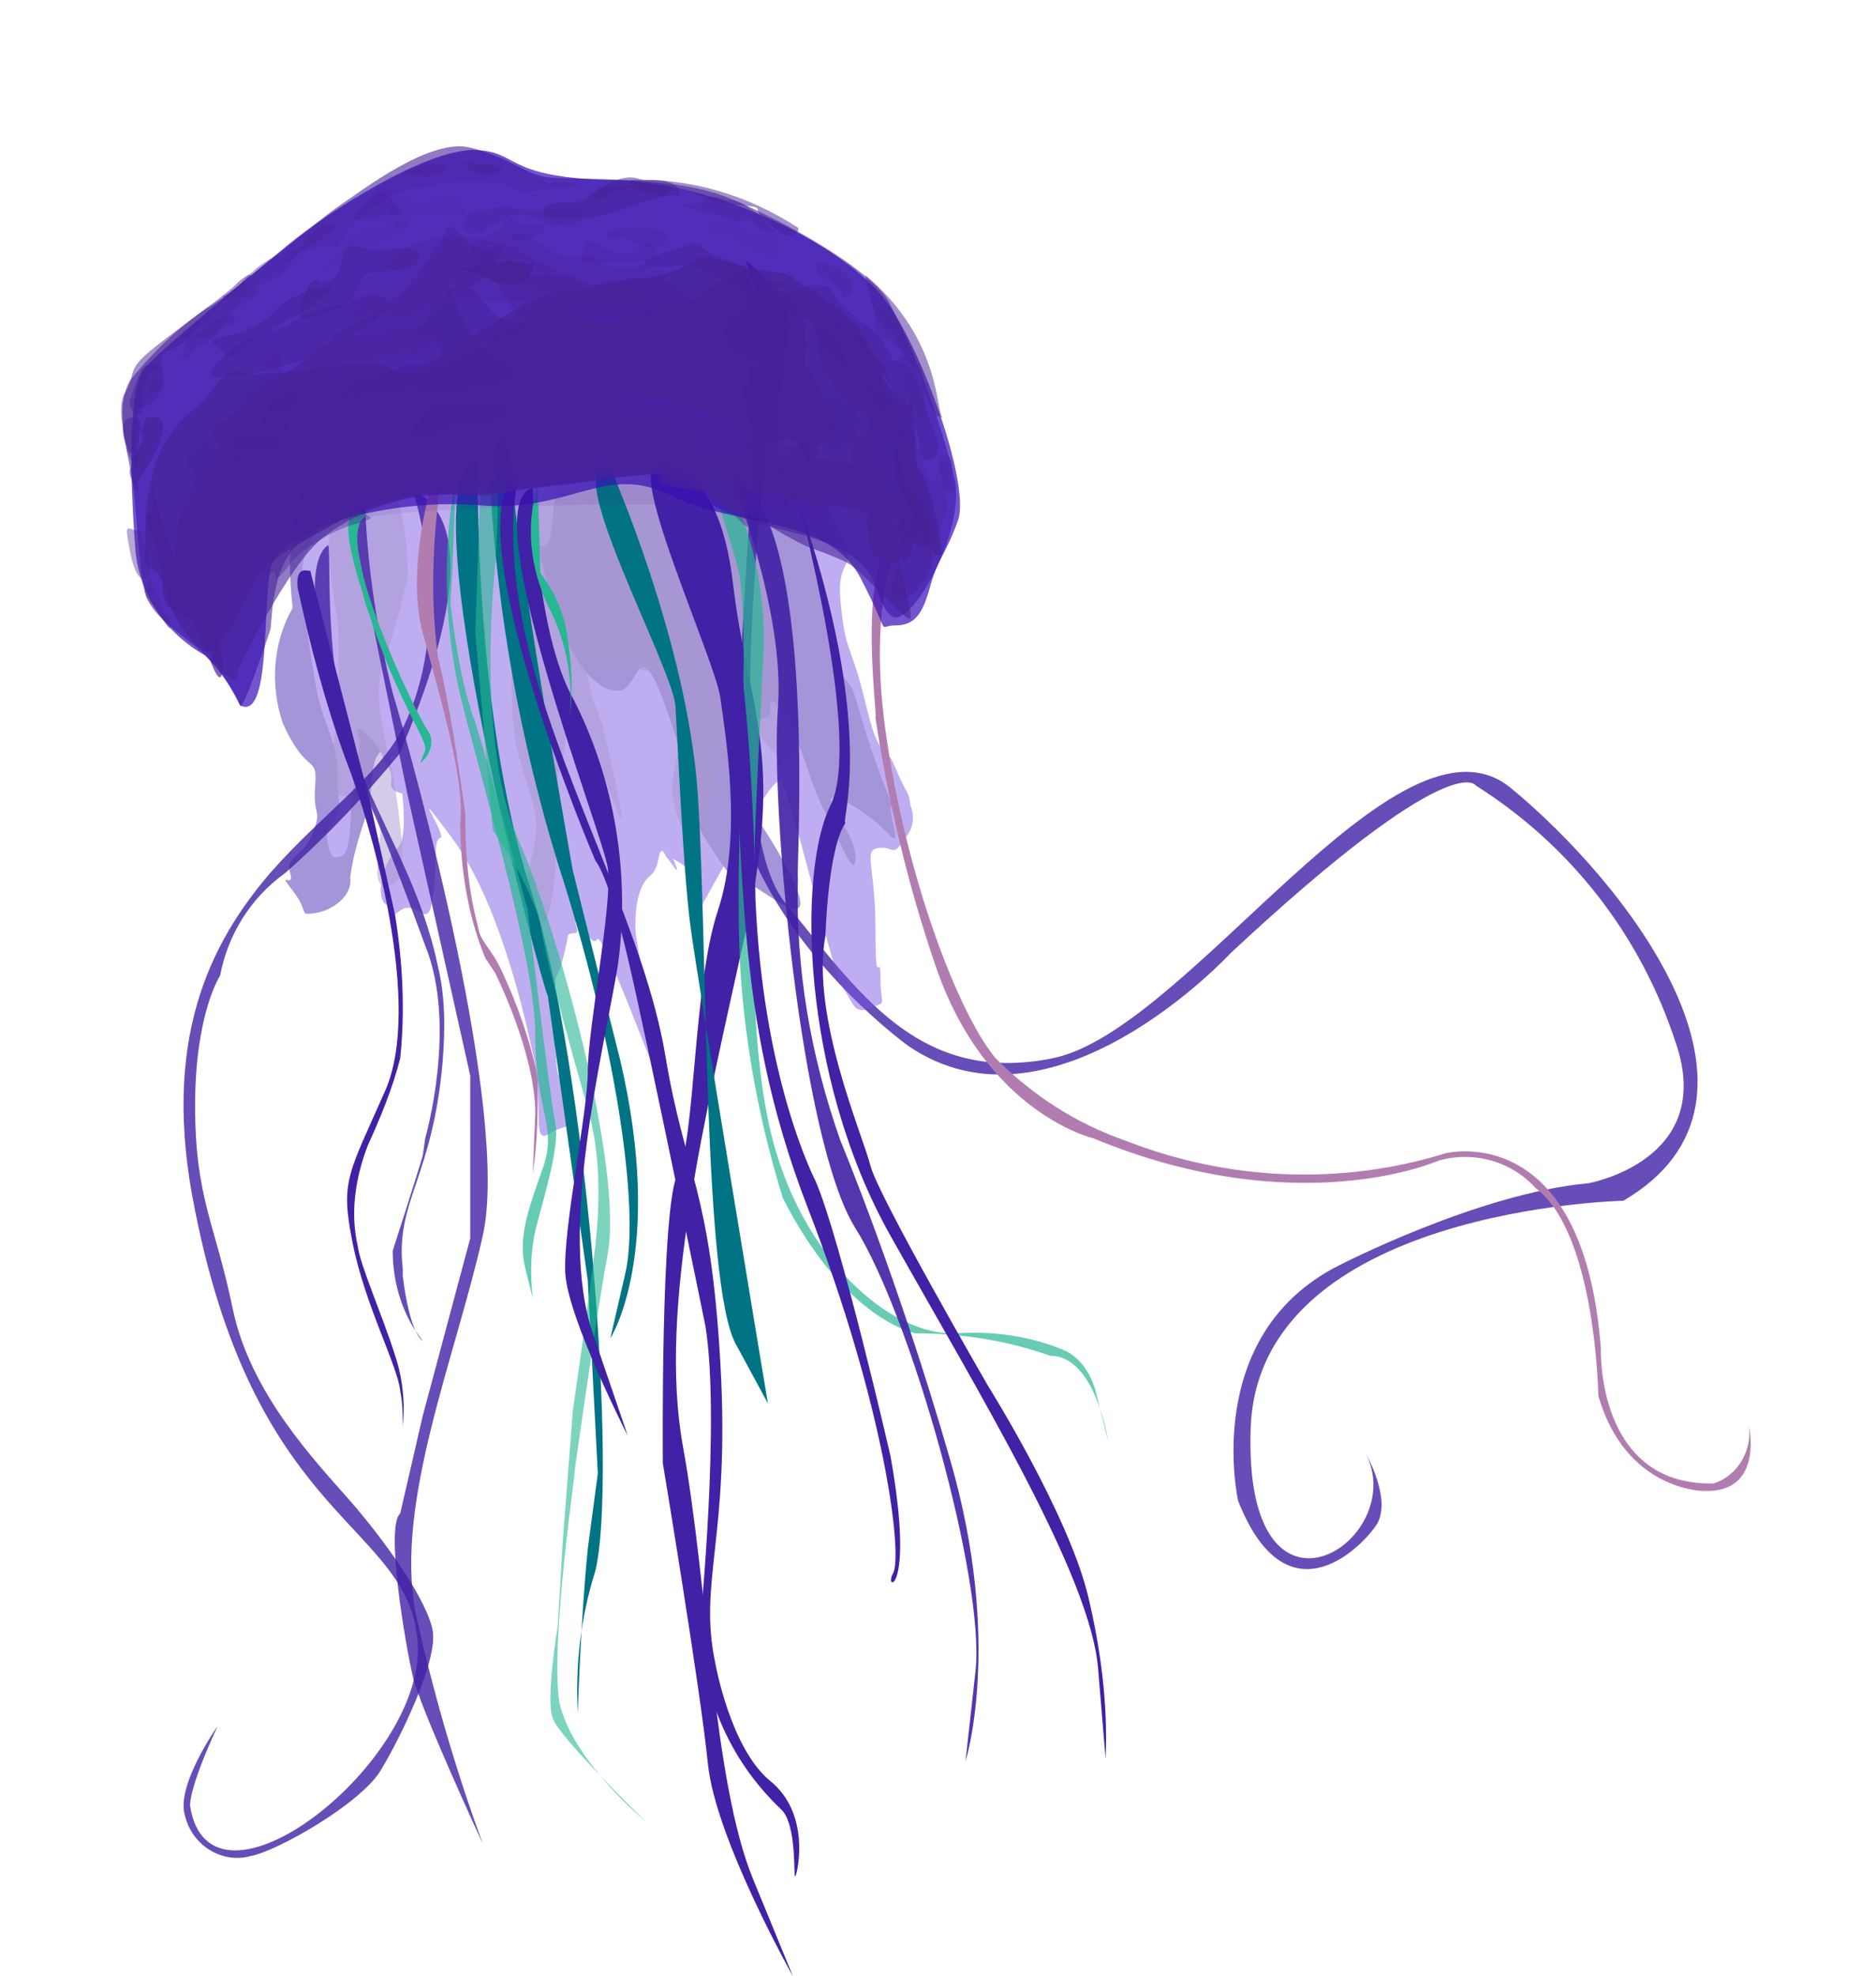 <?xml version="1.0" encoding="utf-8"?>
<!-- Generator: Adobe Illustrator 21.0.2, SVG Export Plug-In . SVG Version: 6.00 Build 0)  -->
<svg version="1.1" id="jelly-fish-purp__sm" xmlns="http://www.w3.org/2000/svg" xmlns:xlink="http://www.w3.org/1999/xlink"
	 x="0px" y="0px" viewBox="0 0 75 79" style="enable-background:new 0 0 75 79;" xml:space="preserve">
<style type="text/css">
	.st0{opacity:0.8;fill:#4121A5;enable-background:new    ;}
	.st1{opacity:0.47;}
	.st2{fill:#7750E2;}
	.st3{fill:#3C1DAA;}
	.st4{opacity:0.5;fill:#462399;enable-background:new    ;}
	.st5{fill:#4121A5;}
	.st6{fill:#007384;}
	.st7{opacity:0.7;fill:#27B793;enable-background:new    ;}
	.st8{opacity:0.6;fill:#27B793;enable-background:new    ;}
	.st9{fill:#B17DB0;}
	.st10{opacity:0.9;fill:#4121A5;enable-background:new    ;}
	.st11{fill:#27B793;}
	.st12{opacity:0.6;fill:#462399;enable-background:new    ;}
	.st13{opacity:0.7;fill:#370DB7;enable-background:new    ;}
	.st14{opacity:0.7;fill:#462399;enable-background:new    ;}
	.st15{opacity:0.3;fill:#462399;enable-background:new    ;}
	.st16{fill:#462399;}
	.st17{opacity:0.1;fill:#462399;enable-background:new    ;}
	.st18{opacity:0.4;fill:#462399;enable-background:new    ;}
	.st19{opacity:0.2;fill:#462399;enable-background:new    ;}
</style>
<g>
	<g>
		<g>
			<path class="st0" d="M29.8,10.4c1,0.7,1.5,1.9,1.4,3.1c-0.3,1.8-2.7,19.1,0.2,22.6s5.3,7.3,10.7,6.2s13.8-14.5,18.3-10.8
				S71.9,43.9,64.9,48c0,0-14.6,0.3-14.9,9.1s6.4,4.5,4.6,1c0,0,1.1,1.9,0.4,2.9s-3.6,3.8-5.5-1c0,0-1.5-6.6,4-9.4
				c0,0,5.6-2.9,10-3.3c0,0,5.1-0.9,3.5-5.6c-1.4-4.3-4.2-7.9-8-10.3c0,0-0.9-1.6-9.8,6.7c0,0-7.1,7.7-12.9,3.7c0,0-6-4.3-7-10.2
				c0,0,1.1-18.1,1.1-18.9C30.3,12,30.1,11.2,29.8,10.4z"/>
			<g class="st1">
				<path class="st2" d="M14.9,18.8c-0.5,0.6,0.1,5.2,0.4,7.6s1.3,6.8,0.6,7.5s-0.9,2.1-0.4,2.3s-0.2,0.7,0.5,0.2s1.1,0.9,1.3-0.5
					s0-2.3,0.3-2.4s-1.4-2.5,0.4-0.1s2.8,6.4,3.3,8.7s-0.1,3.7,0.7,3.2s1,0.1,0.7-1.5s-0.4,0.2-0.5-2.1s0.1-3.9,0.3-4.1
					s0.2-0.3,0.5-0.3s-0.4-1,0.4,0s0.1-0.9,1.2,1.6s2,5.5,1.6,2.9s-0.8-4.1-0.8-4.8s0.1-1.6,0.6-2s0.2-1.4,0.7-0.8s-0.8-0.5,0.5,0.3
					s-0.3,3.8,1.3,0.9s2.4-4.2,2.7-4.2s2.1,7.8,2.5,8.3s0.4,1.1,1.1,0.8s0.4,0,0.4-1.2S35,39.8,35,37.2s-0.5-3.2,0.1-3.3
					s0.6,0.4,1-0.3c0.4-0.4,0.5-0.9,0.3-1.4c-0.1-0.7-0.1-0.3-0.6-1.5s-0.6-0.1-1.2-2.6s-0.8-1.9-1-4.1s1.2-0.8-0.7-4
					s-1.9,2.3-4.3-6.1S14.9,18.8,14.9,18.8z"/>
				<path class="st3" d="M11.7,24.3c-0.8,1.4-0.9,3.1-0.4,4.6c1,2.2,1.4,1.2,1.3,2.5s0.3,0.9-0.1,1.9s-1.1,0.9-0.9,1.6
					s-0.6-0.2,0.1,0.7s0.2,1,0.9,0.9s1.5-0.7,1.4-1.4c0.1-0.9,0.4-1.8,0.7-2.7c0.3-1.3,0-2.4,0.9-2.5c0.6-0.1,1.2-0.3,1.7-0.6
					c0.5-0.2,0.9-0.3,0.8-1.3s0.2-9.8-1.1-10.4S10.8,16.2,11.7,24.3"/>
				<path class="st2" d="M12.4,21.8c-0.1,0.4-0.5,0.1-0.2,2.6c0.1,1.1,0.3,2.3,0.5,3.4c0.3,1.3,0.8,1.9,0.8,3.2s0.2,1.1-0.1,1.7
					s-0.4,0.5-0.3,1s0.2,0.7,0.6,0.5s0.3-2.4,0.4-2.6c0.1-0.7,0.2-1.3,0.3-2c0,0-0.4-0.9,0.3-0.2s0.4,0.6,0.8,1.2s-0.2,0.9,0.5,1.1
					s0.9-0.5,0.9-0.8s-0.4-1.2,0.4-0.4s0.4,0.8,1.1,2.1s0,1.1,1.3,1.3s1.9,1.7,2.1,3.3s0.2,2.5,0.6,1.5c0.2-0.7,0.4-1.5,0.4-2.3
					c0,0-0.1-1.2,0.8-0.8s1.2,0.6,1.3,0.5c0.5-0.8,0.7-1.7,0.7-2.6c0-1.7,3.3,5.1,0-2.1l-3.6-7.8c-0.1-0.2,0.3,2.4-0.3-1
					S15.9,6.8,12.4,21.8z"/>
				<path class="st3" d="M23.5,16.1c-0.8,1.4-1.3,3-1.4,4.6c-0.2,2.7-1.1-0.7-0.2,2.7s2.1,4.3,2.9,4.2s0.7-2.8,2.1,1.5
					s0.6,3.4,1.6,4.9s0.5,0.7,1.6,1.4s2.9,2.1,1.2-1s-2.4-2.6-2-3.7c0.2-0.5,0.3-1,0.3-1.6c0-0.2,1.2-0.4,1.2-0.5s-0.2-1.4,0.7,0.3
					s0.7,2,1.5,3.6s1.2,2.7,1.2,1.7s-2-3-0.3-2.1s2.1,2.2,1.8,0.8s0.3,0.1-0.3-1.4s-0.8-2.3-1.2-3.6s-0.6,0.1-1.3-3.9
					S28.8,13.7,23.5,16.1"/>
				<path class="st4" d="M21,23.7c-0.3,0.1-2.4-4.3-1.2,2.2s1.8,6,1.6,7.6s-0.7,2-0.2,2.7s0.6,1.3,0.9-0.5s-0.1-3.9,0.3-5
					s0-2.9,0.9-1.5s2.2,6.2,1.2,1.6s-0.4-0.2-1.5-6.4s-1.2-6.8-1.2-6.8S21.6,20.3,21,23.7c-0.7,3.5,6.6,2.6,6.6,3.9
					s-0.9,3.2-0.7,4.3s0.8,2.7,1.4,0.5s0.9-5,1.2-4.3c0.3,0.6,0.7,1.2,1.2,1.7c0.4,0.6,1.3,0.6,1-0.2s-0.2-2.2-0.6-3.1
					s0.6-2.6-0.6-5.7s-1.9-4.8-2.5-5.1s0.4-0.5-1.8-0.6s-3.5-0.4-3.7,0.3s-3.9,0.2-3.9,0.2"/>
				<path class="st4" d="M13.5,24.8c0,0,0.1,1,0,3.6s-1.4,3-0.4,3.3s2.1-0.1,2.1,1.3s-0.4,2.5,0.3,2.4s0.7-0.9,0.4-3.2
					s-1.1-4.1-0.6-5.6c0.4-1.1,0.7-2.3,1-3.5c0-1.1-0.1-2.3-0.5-3.4C15.4,19.4,12.1,17.5,13.5,24.8"/>
				<path class="st2" d="M19.7,27.4c0.8,0.2-0.3,2.9,0.3,4.2s0.3,2.6,0.6,1.3c0.1-1.4,0.1-2.8-0.1-4.1c-0.1-1.7,0-3.4,0.1-5.1
					c0.1-0.4,0.2-1.2-0.1-1.4S19.7,18,19.5,22S19.1,27.2,19.7,27.4z"/>
			</g>
			<path class="st5" d="M26.3,18.6c0,0,2.4-0.4,3,4.7s2.1,6.7,0.5,14s-3.5,15-2.5,20.5s1.2,13.4,2.8,17.3l1.6,3.9
				c0,0-3.1-5.5-3.4-8.5s-1.8-12-1.8-12s-0.1-10.3,0.6-11.6s0.6-7.5,1.6-10.5s0.3-7,0.1-8.5S25,18.6,26.3,18.6"/>
			<path class="st6" d="M19.1,18.4c0,0-0.2,10,2.1,17.1s3.5,23.6,2.6,27.3c-0.6,1.9-0.8,3.8-0.7,5.7c0,0,0.1-3.6,0.4-6.6l0.4-3
				l-0.4-7.7l-1.6-11.4C21.8,39.9,16.1,18.9,19.1,18.4"/>
			<path class="st6" d="M19.6,19.5c0.3,5.1,1.2,10.1,2.7,15c2.3,7.1,3.3,13.8,2.7,16.4l-0.6,2.6c0,0,2.2-3.4,0.4-11.1l-1.9-7.6
				c0,0-1.9-10.6-2.4-15.3S19.6,19.5,19.6,19.5z"/>
			<path class="st6" d="M24.4,18.7c0,0,3.1,7,3.5,13.1s0.2,19.4,1.5,21.9l1.3,2.4c0,0-2.8-16.8-3.1-19.1s-0.5-7.3-0.6-8.8
				S22.2,18.1,24.4,18.7z"/>
			<path class="st7" d="M28.6,18.4c1.4,2.4,2.1,5.2,1.9,8.1c-0.2,4.9-0.9,13.6,0.3,18.7s4.8,8.2,7.4,8.1c1.5-0.1,3,0.1,4.4,0.7
				c0.6,0.3,1,0.9,1.2,1.6l0.5,2c0,0-0.5-3.4-2.3-3.4l0,0c-1.7-0.6-3.5-0.9-5.4-0.9l0,0c0,0-2.8-0.5-5.3-5.4l0,0
				c-0.9-2.9-1.5-6-1.7-9.1c-0.3-5.3,0.5-13.7-0.1-16.1c-0.4-1.4-0.8-2.8-1.4-4.2L28.6,18.4z"/>
			<path class="st8" d="M19.8,22.6c0,0-0.8,7,0.9,10.9s4.2,13.2,3.6,16.6c-0.3,1.6-0.8,5-1.3,8.5l-0.1,0.9c-0.5,3.8-0.8,7.5-0.5,8.7
				c0.6,2.3,3.4,4.6,3.4,4.6s-3.4-3.3-3.7-4.1s0.2-3.7,0.2-3.7l0.2-3.4l0.4-5.2c0,0,0.5-3.4,0.9-6.6c0.2-1.8,0.2-3.7-0.3-5.5
				c0,0-1.8-6.2-1.9-7.4c-0.4-1.3-1.1-2.6-1.9-3.7L19,25.3l0.2-5.7C19.3,19.5,20.2,16.2,19.8,22.6z"/>
			<path class="st0" d="M16.5,19.6c0,0,1.7,5-0.3,9.3c-0.9,2-3.3,3.6-5.4,6c-2.4,2.8-4.4,6.7-3,13.5c2.5,12.6,8.6,12.5,8.9,17.3
				s-8.3,11.5-9.1,6.5c0,0-0.1-0.6,1.1-3.2c0,0-1.7,2.4-1.3,3.6c0.3,1.2,1.5,1.9,2.6,1.6c1.1-0.2,4.4-2.1,5.2-3.4s2.3-4.4,2.1-5.6
				s-1.9-3.6-3.3-5.2s-4-4.3-4.7-7.7s-1.5-4.4-1.5-8.1s1-5.2,1-5.2c0.3-1.6,1.2-3.1,2.6-4.1c1.7-1.5,3.2-3.1,4.6-4.8
				C15.9,30.1,20.2,21.3,16.5,19.6z"/>
			<path class="st5" d="M21.3,19.5c0,0,0.1,5.7,1.6,8.4c1.7,3.3,2.3,7.1,1.8,10.7c-0.6,3.6-2.4,10.6-1,14.7l1.4,4.1
				c0,0-2.4-4.7-2.5-6.5s0.9-6.4,0.9-8.1s1-6.7,0.8-8.1S18.9,20.1,21.3,19.5z"/>
			<path class="st0" d="M14.6,20.3c0.1,2.5,0.5,5,1.1,7.4c0.9,3,4.7,16.8,3.6,21.7s-3.5,10.6-2.7,15c0.7,3.2,1.6,6.3,2.7,9.3
				c0,0-2.5-5.4-2.8-6.7s-1.1-6-0.5-6.5l0.9-3.9l1.9-7.1V43l-2.5-11.2l-2.3-11.3L14.6,20.3"/>
			<path class="st5" d="M20.8,18.8c0,0-0.9,2.6,0.5,7.8s4.5,10.8,5.3,15.6s1.8,5.3,2.2,12.3s-0.9,8.7-0.2,12c0,0,0.6,3.4,2.2,4.7
				s1.1,3.6,1,3.8s0.1-2.1-0.6-2.7c-2.1-2-3.2-4.7-3.2-7.5c0,0,0.8-8.1,0.2-11.8c0,0-2.3-11.3-3.1-14.7s-1.3-3.9-1.3-3.9
				S17.9,20.6,20.8,18.8z"/>
			<path class="st5" d="M26.9,18.6c0,0,1.4,0.1,2.2,8s0.1,13.7,3.2,21.7s3.8,13.9,3.4,14.6s0.9,0.9-0.1-4.7c0,0-2-8.7-3-11
				c0,0-2.1-4-2.4-11.3C30.2,35.9,30.1,19.7,26.9,18.6z"/>
			<path class="st9" d="M36.2,21c0,0-1.6,2.4-0.8,8.2s2.9,11.3,4.4,13.1c1.5,1.5,3.2,2.6,5.2,3.3c4.1,1.6,8.6,1.8,12.8,0.5
				c0,0,5.5-1.4,6.2,7.8c0,0-0.2,5.5,4.5,5.4c1-0.3,1.6-1.4,1.4-2.4c0,0,0.7,2.8-1.8,2.7c0,0-3.1,0-4.2-3.8c0,0-0.1-6.5-2.5-8.3
				c-1-1.1-2.5-1.5-3.9-1.1c0,0-5.6,2.5-13.8-0.9c0,0-4.3-1-6.3-6.9c-1.1-3.2-1.9-6.6-2.4-9.9C35.1,28.5,34.1,21.9,36.2,21z"/>
			<path class="st5" d="M11.9,23.5c0.5,2.3,1.1,4.6,1.9,6.8c1.1,2.8,3.1,9.9,1.6,13.3s-1.8,3.6-1.3,6.1s1.8,4.9,1.9,5.9
				c0.1,0.5,0.1,0.9,0.1,1.4c0.1-0.9,0-1.9-0.3-2.8c-0.5-1.6-1.4-3.6-1.5-4.4c-0.3-1.3-0.1-2.7,0.4-4c0.5-1.1,1-2.3,1.3-3.5
				c0.2-1.9,0.1-3.8-0.2-5.7l-1-4.5l-2.4-9.3C12.4,22.9,11.8,22.5,11.9,23.5z"/>
			<path class="st9" d="M17.3,19.2c0,0-1.1,3.5-0.4,6.1s1.7,5.9,1.5,7.6c0,1.8,0.3,3.7,1,5.4l0.4,0.6c0,0,1.6,3.2,1.6,5.6l-0.1,2.4
				c0.2-1.3,0.2-2.5,0.2-3.8c-0.3-1.5-0.8-2.9-1.4-4.2c-0.5-1.1-0.9-1.2-1-1.9c-0.4-1.5-0.5-3-0.5-4.5c-0.3-2.1-0.6-4.2-1.1-6.3
				c-0.3-2.3-0.2-4.6,0.1-6.8C18.3,16.8,17.3,19.2,17.3,19.2z"/>
			<path class="st5" d="M31.9,20c0,0,2.6,9.6,1.3,12.2S32,43,35.6,49.4s8,13.6,8.3,17.3l0.3,3.6c0.1-2.2-0.2-4.4-0.7-6.5
				c-0.8-3.3-4-8.4-4-8.4s-4.4-7.6-4.7-8.8s-2.4-6-1.8-9.2c0,0,0.1-3.5,0.8-4.5C33.6,32.8,35.1,29.2,31.9,20z"/>
			<path class="st10" d="M29.2,19c0,0,2.2,5.4,1.9,9.3s0.9,17.3,3.1,20.8s5.2,14.1,4.8,17.7l-0.4,3.6c0,0,1.5-4.7-0.6-12
				s-4.4-12.8-4.4-12.8c-1.2-3.4-1.8-6.9-1.7-10.5C31.8,35.1,32.8,20.4,29.2,19z"/>
			<path class="st7" d="M18.1,19.8c-0.4,2.7-0.3,5.4,0.3,8c1,4,3,10.6,3,13.6s0.9,3.6,0.3,5.3s-1,2.8-0.7,4l0.3,1.2
				c-0.1-0.9-0.1-1.8,0.1-2.7c0.3-1.2,1-3.4,0.8-4.3s-1.1-8.5-1.1-8.5s-1.9-7.1-2.2-7.8c-0.5-1.5-0.7-3-0.9-4.5
				c0.1-1,0.2-4.6,0.2-4.6L18.1,19.8z"/>
			<path class="st0" d="M13.1,21.8c0.2-0.2-0.3,5.4,1.3,9c1.1,2.6,2.5,4.9,3.1,7.8c0.3,1.2,0.3,2.5,0.2,3.8
				c-0.4,4.7-1.9,5.6-1.6,8.3v0.3c0.3,2.4,0.8,2.6,0.8,2.6c-0.8-1-1.2-2.3-1.2-3.6c0,0,1-3.1,1.2-3.8l0.1-0.7c0,0,1.3-4.5,0-7.7
				c0,0-1.9-5.2-2.4-6S11.5,23,13.1,21.8z"/>
			<path class="st11" d="M21.5,19.4c-0.5,1.6-0.3,3.3,0.4,4.8c0.8,1.5,1.1,3.3,0.8,5c0.2-1.2,0.2-2.4,0-3.6c-0.1-1-0.5-1.9-1.1-2.7
				L21.5,19.4z"/>
			<path class="st11" d="M14.7,20.6c0,0-1.6-1.2-0.2,3.1c0.1,0.5,0.3,0.9,0.4,1.3c1.2,3.4,2.2,4.6,2.1,5l-0.2,0.5
				c0.4-0.3,0.6-0.9,0.3-1.3C16.6,28.5,13.1,21.2,14.7,20.6z"/>
			<path class="st12" d="M9.6,28.2c-0.3-0.7-0.7-1.3-1.2-1.8c-0.8-0.9-2.3-1.6-2.6-2.7s-0.3-3.5-0.6-5s-0.5-2.6,0-3.5
				c0.9-1.1,1.9-2.1,3.1-2.9c0.4-0.1,4.4-3.5,5.3-4.1s3.6-2.7,5.2-2.3s2.2,1.1,3.2,1.2s4.9-0.1,7.1,0.8s5.6,2.8,6.4,4.1
				c1.2,2.3,2.1,4.8,2.7,7.3c0.3,2.2-1.9,6-2.6,5.3s-0.3-1.5-1.6-2.4s-3-0.9-5.1-1.8s0.1-1.8-4.4-1.3c-2.5,0.4-4.9,0.6-7.4,0.7
				c-1.8,0.2-3.6,0.9-5.1,1.9c-1.2,0.9-1.1,3.2-1.2,3.5S9.7,28.5,9.6,28.2z"/>
			<path class="st13" d="M9.6,28.2c-0.4-0.8-0.8-1.4-1.4-2c-1.6-0.9-2.7-2.5-2.8-4.4c-0.2-2.7-0.3-6.3,0.4-7.1s4-3.5,5.7-4.9
				S17,6,18.9,6s1.1,1.1,5.6,1.2S33.9,10,35.4,12s3.4,7.4,2.9,8.8s-0.8,1.5-1.1,2.6S36.6,25,35.8,25s-0.1,0.6-1.4-1.9s-5-2-7.6-3.3
				s-4,0.7-7.6,0.4s-8.1,0.9-8.4,2.6S10.8,28.8,9.6,28.2z"/>
			<path class="st14" d="M8.1,26c-0.4-0.3-0.7-0.7-1-1.2c-0.5-0.8-0.2-0.4-0.6-1.5s-0.8,0-0.7-1.5c0-0.8,0-1.6,0.2-2.4
				c0.2-1.1,0.7-2.2,1.6-2.9c1.3-1.1,1.1-1.8,2.2-1.6s3.7-0.4,5-0.4s0.5,1.2,3.2-0.5s2.9-2,4.7-2.4s2.7-0.3,4-0.7s0.8-0.9,2.5-0.4
				s2.2,0.3,2.5,0.6s2.6,1.4,3.1,2.9c0.2,0.8,0.7,1.5,1.3,2.1c0.4,0.5,0.3-1.1,0.5,1.4c0,1.3,0.2,2.5,0.6,3.7c0.2,0.6,0.1,1-1,0.3
				s1.6-0.5-3.5-1.4S27,18.8,25.2,19s-3.6,0.4-5,0.7S17,19.5,16,19.9s0-0.6-1.9,0.6s-3.2,1.6-3.8,2.6S8.8,26.4,8.1,26z"/>
			<path class="st4" d="M14.8,11.8c-0.4,0-0.4,0.2-1.4,0.4c-0.7,0.1-1.4,0.4-1.9,0.8c-0.5,0.3-1.6,0.4-1.9,0.7s-1.9,1.4-0.8,1.4
				c1.4-0.1,2.8-0.5,4.1-1C13.5,13.7,17.1,11.9,14.8,11.8z"/>
			<path class="st15" d="M19,9.7c0.4-0.3,0.9-0.5,1.4-0.4c0.4,0,0.7,0.1,1,0.3c0.3,0.3,0.7,0.5,1.1,0.6c0.7,0.2,0.8-0.2,1.3,0.1
				s-0.1,0.3,1,0.4s1.9-0.1,1.7,0.3s1.3,0.4-0.6,0.8s-1.9,0.8-2.7,0.4S18,10.4,19,9.7z"/>
			<path class="st16" d="M30.3,11.7c-0.5,0-0.1-1.2-1.4-0.5s-0.2,0.5-2.1,1s-0.6,0.3-1.9,0.6s-0.9,0-1.5,0s-0.6-0.1-1.3,0.4
				s0.2-1.3-2.5,0.5s-4,1.2-2.5,2s-2.1,1,4.1,0.3s6.2,0.4,8.1,0.8s1.8,1.6,1.8-0.3S32.4,11.6,30.3,11.7z"/>
			<path class="st15" d="M37.4,22.3c0.2-0.3-0.1,0,0.1-0.9s0.6-0.7,0.2-1.9s-0.3,1-1-1.6s-0.3-1.6-1.1-2.8s-1.5-2.7-1.4-1.4
				s-0.2,1.1,0.4,2.2s-0.4,0.4,0.3,1.6s0.3,1.6,0.4,2.4S37.2,22.6,37.4,22.3z"/>
			<path class="st15" d="M14.5,12.1c0.1,0-0.8,0.6-0.3,0.6s0.4-0.4,1.1-0.2c0.5,0.2,1,0.2,1.5,0c0.5-0.3,1.1-0.5,1.6-0.6
				c0.3,0,0.5,0.1,0.8,0.1c0.7,0.1,1.8,0,2.3,0c0.3,0,0.7,0,1,0.1c0.6,0.1-0.3-0.4,1.1,0.1c0.5,0.3,1.1,0.4,1.7,0.5
				c0.5,0.1,0.9,0.2,1.4,0.1c0.3-0.1,0.7,0.4,0.7-0.1s0.5-0.7-0.9-0.9c-0.7-0.1-1.4-0.2-2.1-0.3c-1.8-0.4,0.1,0.2-2.1-0.7
				s-0.9-0.9-3-1.2c-1.2-0.3-2.5-0.1-3.5,0.6C15.7,10.4,12.6,12.4,14.5,12.1z"/>
			<path class="st14" d="M30.1,11.8c-0.1,0-0.2-0.5-0.3,0.3s-1,0.5-0.8,1.3s0.8,0.6,1,1.5s-0.6,0.1-0.2,1.2s0,1.2,0.7,1.5
				s1-0.6,1.7,0.6c0.2,0.4,0.5,0.8,0.7,1.2c0.4,0.6,1,0.5,0.7-0.1s-1.6,0-1.2-1.1s1.5,0.3,0.8-1.6s-1-1.8-1-2.1S32.7,11.4,30.1,11.8
				z"/>
			<path class="st4" d="M13.1,17.2c-1.5,0.2-4.1,1.9-4.2,0.9S7.3,18,10,16s3-2.3,3.4-2.4s-1.1,0.2,1-0.8s2.7-2.6,3.1-2.9
				s0.1-1.5,1-0.4s2.3-0.5,1.1,1.3s-2.2-0.9-1.2,1.7s3.5,2.1,1,3C17.3,16.3,15.2,16.8,13.1,17.2z"/>
			<path class="st12" d="M9.5,26.8c0,0,0.1,0.9-0.7-0.1s-0.6-0.5-1.1-2s-0.4,0.7-0.3-1.9s-0.8-1.2,0.3-3s1.1-2.3,1.4-2.3
				s3.5-0.1,4-0.3s-0.9-1.4,3.1-1.6s5.9-0.3,6.3-0.3c0.8,0.1,1.7,0.3,2.4,0.6c0.6,0.5,1.1,1,1.6,1.5c0.5,0.6,0.7,0.4,3,0.6
				s4.4,0.4,4.8,0.7s0.5,0,1,1.5s0.6,0,0.7,2s1.1,3.4-0.4,1.9s-1.4-1.5-2.4-1.9s-0.7-0.2-1.8-0.8c-0.8-0.5-1.6-0.9-2.4-1.2
				c-1.5-0.5,0.6-0.4-1.9-0.7s2.4-1.1-4.1-0.6s-8.7,1.5-10.1,2.6S9.5,26.8,9.5,26.8z"/>
			<path class="st17" d="M8.5,22.6c0,0,0.7,0.4,0.5-1s-0.3-2.8,0.3-3.1s5.3-1.8,5.9-1.9s3.1-0.4,4.4-0.7c1.4-0.4,2.8-0.6,4.2-0.7
				c0.6,0,0.7,0.4,1.6,0.6c0.9,0.3,1.8,0.4,2.7,0.5c1.1,0.1,2.4-0.1,2.7,0.4c0.2,0.4,0.5,0.8,0.7,1.2c0.5,0.8,1,1.6,1.6,2.4
				c0,0,1.5,0.5-0.6,0.1s-21.1-0.5-21.7,1.4S7.7,25.3,8.5,22.6z"/>
			<path class="st18" d="M21.1,11.1c-0.6,0.1-0.7-0.5-1.1-0.2s-0.4,0,0.2,1s1,1.1,1.1,1.4s-0.3,0.4,0.3,0.5s1.3-0.7,1.3-0.9
				c0.2-0.3,0.5-0.6,0.9-0.7C24.1,12,23.1,10.6,21.1,11.1z"/>
			<path class="st14" d="M31,11.6c0,0-1,0.1,0.1,0.6s1.2,0.5,1.3,0.6s-0.1-0.3,0.2,0.5s1.5,1.3,1.9,1.9c0.4,0.6,0.8,1.2,1.1,1.8
				c0.3,0.4,0.3,1,0.2,1.5c-0.1,0.7,0.4,1.2,0.9,2.5s1.1,1.5,0.9,0.8c-0.1-1-0.3-1.9-0.7-2.8c-0.5-0.7-0.8-1.5-0.9-2.4
				c-0.1-0.6-0.5-0.3-0.7-1.2s0.7-0.2-0.6-1.5S31.4,11.5,31,11.6z"/>
			<path class="st4" d="M17.5,14.8c0,0,0.3-1-0.2-1.2S16,13.9,16.8,13s0.3-0.6,0.8-0.9s0.4-1.4,1.3-0.5s0.6,0.8,1.1,1.1
				s1.6,0,0.8,0.5c-0.5,0.3-1,0.5-1.6,0.5c-0.6,0-0.4-0.3-0.7,0.4S17.7,16,17.5,14.8z"/>
			<path class="st18" d="M30.6,16.2c-0.2,0,0.5-0.4-0.3-0.4s-1-0.1-1.5,0.2s0.2,0.4,0.1,0.7s0.3,0.7-0.3,0.7s-1.3-0.3-0.4,0.1
				s1,0.1,1.6,0.3s0.5,0.8,0.8,0.6s0.7,0,0.6-0.4s0.4-1-0.2-1.3S32.4,16.3,30.6,16.2z"/>
			<path class="st4" d="M32.7,14.2c0,0-0.1-1.3,0.4-1c0.3,0.2,0.6,0.5,0.6,0.9c0.1,0.5,0.1,0.1,0.7,0.9s1.2,0.9,1.1,1.2
				s-0.7,0.5-1.2,0.2s0,0.1-0.6-0.6C33.2,15.4,32.9,14.8,32.7,14.2z"/>
			<path class="st15" d="M8.7,17.9C8.4,18,8.3,17,8.1,17.6s-0.6,0.3-0.6,0.8c0,0.2,0.1,0.4,0.2,0.6c0.1,0.2,0.1,0.4,0,0.6l-0.2,0.5
				c0.2-0.5,1.9-1.4,1.8-1.7S9.2,17.9,8.7,17.9z"/>
			<path class="st4" d="M7.7,23.7c-0.4-0.2-0.9-0.3-0.9-0.7s0-0.2,0.2-0.9s0-0.6,0.1-1.1s0.4-1.2,0.3-0.8s0.5,0.2,0.1,1.1
				S7.7,23.7,7.7,23.7z"/>
			<path class="st18" d="M11,22.8c0,0-0.7,0.5-0.4-0.2s0.4-1.1,0.8-1.1s-0.2,0.5,0.6-0.1c0.6-0.4,1.3-0.8,2-1
				c0.3-0.1-0.1-0.6,0.3-0.1s0.9,0.3,0.1,0.6c-0.5,0.1-0.9,0.3-1.3,0.5c-0.5,0.3-1,0.6-1.4,1C11.4,22.8,10.9,23.5,11,22.8z"/>
			<path class="st15" d="M11.8,15.7c-0.2,0,0.6,0.5-0.6,0.6s-1.2-0.2-1.4-0.3s-0.5,0-0.1-0.3s0.4,0.3,0.8-0.7s0.6-1.6,0.7-1.1
				s0,0.9,0.2,1S12.8,15.7,11.8,15.7z"/>
			<path class="st15" d="M10,18.5c0.2-0.6,0.3-0.3,1-0.7s0.4-0.6,1-1s0.8-0.4,1.5-0.9s0.6-0.7,1.3-0.7s1.4,0.3,1.7,0.3
				s0.7-1.4,0.4,0s-0.2,1.8-1.2,1.5s-0.2-0.6-1-0.3s-1.1,0.2-1.6,0.7S9.5,20.2,10,18.5z"/>
			<path class="st12" d="M21.3,14.6c0.1-0.2,0.4-0.3,0.6-0.1c0,0,0,0,0,0c0.4,0.3,0.9,0.5,1.4,0.4c0.4-0.2,1.4,0,0.7-0.3
				s-0.7-0.4-1.4-0.7s-0.5-0.5-1.2-0.2S19.9,14.9,21.3,14.6z"/>
			<path class="st18" d="M24.8,13.6c0,0-0.6,0.4,0.1,0.8S26,15,26,15c0.1,0.1,0.3,0.3,0.5,0.4c0.2,0.1,0.8,0.3,1,0.1
				s0.2-0.6-0.1-0.7s-0.6,0.3-0.3,0s1.1,0.1,0.3-0.4C26.7,13.8,25.7,13.5,24.8,13.6z"/>
			<path class="st19" d="M33.4,15.9c-0.3,0-0.6-0.1-0.9-0.4c0,0-0.5-0.1-0.2,0.2s0.6,0.6,0.5,1c0,0.2-0.1,0.4-0.1,0.7
				c0,0.3,0.3,0.6,0.6,0.6c0.4,0,0.8-0.2,1-0.5C34.3,17.3,34.8,16,33.4,15.9z"/>
			<path class="st18" d="M27.2,16.8c0,0,0.5-0.4-0.8-0.3s-1.2,0-1.8,0.2s-1-0.1-0.6,0.3s1.3,0.4,1.6,0.4s0.5-0.4,0.9,0.1
				s0.5,0.4,0.9,0.6s0.4,0.7,0.5,0.3S28.8,17.1,27.2,16.8z"/>
			<path class="st18" d="M26.2,18.9c0,0,1.8,0.7,2.1,0.8s-0.6-0.5,0.3,0.2s1.5,1.7,1.3,0.8s-0.1-1.1-0.5-1.2s-0.3-1-1-0.9
				s-2.6-0.4-3.2-0.3s-1,0.4-0.7,0.5C25.1,19,25.7,19,26.2,18.9z"/>
			<path class="st14" d="M36.1,22.4c0.4-0.1,0.4-0.9,0.6-1.4s0.3-0.6,0.1-1s-0.4,0.1-0.7-1s-0.3-2.7-0.4-1.2s0.6,1.7-0.1,2
				s-1.2-0.7-1,0.4s0,1.6,0.3,1.9C35.2,22.4,35.7,22.6,36.1,22.4z"/>
			<path class="st14" d="M8.4,26.4c0.3-0.6,0-1.3-0.6-1.6c-1.1-0.5-1.2-0.5-1.3-1.2c0-0.6-0.1-1.2-0.3-1.8c-0.3-0.8-0.5-1.1-0.2-1.3
				s-0.2-2.1,0.3-0.2s0.9,2.3,0.8,2.6s-0.6,0.2,0.1,0.8s1,0.3,1.3,1.3s0.4,1,0.4,1.4S8.9,27.7,8.4,26.4z"/>
			<path class="st18" d="M18.5,15.1c0,0,0.5-1.1,1.4-0.8s0,0.2,1,0.2s0.3,0,1.5,0.3s0.7,0,1.8,0.1s-1-0.2,1.1,0.1s2.5,0.4,2.6,0.8
				c0.1,0.3,0,0.6-0.3,0.7c-0.1,0-0.3,0-0.4,0c-0.5-0.1,0-0.5-1.4-0.7s-0.7-0.4-1.4-0.2c-0.9,0-1.7-0.1-2.5-0.3
				c-0.3,0,0-0.1-1.2,0.2S17.7,16.6,18.5,15.1z"/>
			<path class="st4" d="M10.3,17.9c0.4,0,0.8-0.2,1.1-0.6c0.2-0.2,0.1-0.4,0.9-0.8c0.7-0.5,1.5-0.8,2.3-0.8c1.5-0.2,1.2-0.2,1.5-0.2
				s2-0.6,0.5-0.6c-0.7-0.1-1.5-0.1-2.2,0c-1,0.2-0.6-0.2-1.2,0.4s-1.4,0.3-1.7,0.5s-0.3,0-0.6,0.3s-0.4,0.3-0.5,0.9
				S7.9,18,10.3,17.9z"/>
			<path class="st15" d="M8.1,24.4c-0.4,0.1-0.6-0.2-1-0.2s-0.5-0.1-0.4-0.7s0,0.4,0.2-0.5s0.2-1.6,0.2-0.9S8.9,24.1,8.1,24.4z"/>
			<path class="st18" d="M25,14.1c-0.3,0-0.6,0-0.8,0c-0.1-0.1-0.6,0-0.6,0.2s-0.6,0.2,0.1,0.5c0.4,0.2,0.9,0.3,1.3,0.3
				c0.7,0.1,0.9,0.3,0.9,0.3S25.8,14.1,25,14.1z"/>
			<path class="st16" d="M19.8,11.3c0,0-0.3-0.2-0.5-0.3s-1.4-0.3-0.7-0.3s0.6-0.3,1.1-0.2s0.4-0.2,1,0s0.8-0.2,0.6,0.2
				S21.2,11.5,19.8,11.3z"/>
			<path class="st4" d="M10.5,13.3c-0.3,0.1-0.9,0.9-1.2,0.9s-0.1,0.4-0.3,0s-1.1-0.6,0.2-0.8c0.8-0.2,1.5-0.6,2-1.2
				c0.4-0.3,0.9-0.5,1.4-0.7c0.3,0,1.2-0.2,0.3,0.4C12.2,12.5,11.3,12.9,10.5,13.3z"/>
			<path class="st4" d="M31.8,17.8c-0.3,0-0.9-0.1-0.2,0.3s0.3,0.5,0.7,0.4S33.3,17.6,31.8,17.8z"/>
			<path class="st18" d="M34.7,16.7c0.1,0.3,0,0.6-0.2,0.7c-0.4,0.3-0.4-1-0.4,0.3s-0.2,0.9-0.1,1.2s-0.1-0.2,0.5,0.4s0.5,1,0.8,0.6
				s0.2-0.7,0.2-1.2s-0.2-0.5-0.2-1S36.8,16.2,34.7,16.7z"/>
			<path class="st4" d="M36.3,23.9c0,0,1.3-1,0.9-1.9s0.4-1.7-0.3-1.4c-0.5,0.2-0.9,0.7-0.9,1.2c0,0.5,0.2,0.7,0,0.7
				S35.1,24.6,36.3,23.9z"/>
			<path class="st15" d="M22.5,17.4l-0.7,0.1c-0.9,0.1-0.4-0.6-1.5,0.2s-1.6,0.7-1.4,1s1.3,0.1,1.6,0.2c0.4,0.1,0.8,0.1,1.2-0.2
				c0.5-0.3,0.4-0.7,0.9-0.6s0.9,0.5,1.1,0.2c0.1-0.2,0.3-0.3,0.5-0.5C24.3,17.9,23.6,17.4,22.5,17.4z"/>
			<path class="st15" d="M30.4,12.2c-0.3,0-1.2-0.3-1.6,0s-1.1,0.6-0.1,0.7s0.9,0,1.2,0.2s-0.6,0,0.2,0.2s0.8,0.4,1,0
				S32.3,11.9,30.4,12.2z"/>
			<path class="st15" d="M12.8,15.1c0,0-0.3-0.2,0.9-0.5s1.5-0.3,2-0.4l0.5-0.1c0.3-0.1-0.1,0.3,0.7-0.1s0.8-0.3,0.9-0.6
				s-0.3-0.3-0.7-0.4s-0.3,0-1.5,0.2s-0.9,0.1-1.8,0.3c-0.7,0.2-1.3,0.6-1.8,1.1C11.8,15,11,15,11.2,15.4S11.8,16.7,12.8,15.1z"/>
			<path class="st16" d="M27.2,14c0.3,0.3,0.7,0.5,1.1,0.7c0.3,0.1-0.3,0.4,0.6,0.2s2.2-0.2,1.3-0.5s-1.2-0.5-1.6-0.6
				s-0.6-0.1-0.9-0.3S25.2,13.1,27.2,14z"/>
			<path class="st15" d="M13.7,8.3c0,0,3.2-2,4.2-2.1s0.7-0.4,1.5-0.1c0.3,0.1,0.7,0.2,1,0.4c0.7,0.3,1.4,0.9,1.6,0.8
				s2.2,0.1,0.5,0.2s-1.4,0.3-1.9,0.1s0.8-0.1-0.9-0.3c-1.1-0.1-2.3,0-3.4,0.3c-0.4,0.1-0.9,0.3-1.2,0.6c-0.4,0.3,0.1-0.3-0.9,0.7
				s-0.4,1-1,0.9c-0.7,0.1-1.3,0.2-2,0.4C12,9.4,12.8,8.8,13.7,8.3z"/>
			<path class="st4" d="M25.2,7.2c-0.1,0,0.1,0.6,1.1,0.6s0.1-0.6,1.6,0s2.4,0.3,2.4,0.6s1.3,1.3,1.5,1s0.1-0.3,0.1-0.3
				C29.9,7.8,27.6,7.1,25.2,7.2z"/>
			<path class="st4" d="M34.6,11c0.1,0.7,0.3,1.4,0.7,2c0.4,0.3,0.4,0.2,0.6,0.7s0.7,0.4,0.8,0.9s0.5,1.9,0.7,2l0.3,0.1
				C37.4,16.6,37.7,13.6,34.6,11z"/>
			<path class="st4" d="M5.2,18.1c-0.1,0-0.6-1.8-0.2-2.4s0.1-0.8,0.7-1.4s3.2-2.4,3.7-2.9s0.9-0.6,0.4-0.1
				c-0.8,0.7-1.6,1.5-2.4,2.3c-0.5,0.7-1.1,0.1-0.9,1.1S6,16.3,5.6,16.3S6,18.1,5.2,18.1z"/>
			<path class="st19" d="M30.2,9.4c-0.4,0-1.2-0.6-1.6-0.5s-0.4,0.5-0.1,0.5s0.5-0.3,0.7-0.1c0.2,0.3,0.5,0.5,0.8,0.6
				c0.5,0.3,1,0.5,1,0.2S31.3,9.3,30.2,9.4z"/>
			<path class="st19" d="M17.1,8.1c-0.7,0.2-0.8-0.6-1.2-0.1s-0.7,0.7-0.6,0.8c0.3,0.3,0.7,0.3,1,0.1c0.3-0.3-0.6-0.3,0.3-0.3
				s1-0.2,1.1-0.1s0.1,0.1,0.5,0.1s0.6,0.4,0.4-0.1S18.5,7.6,17.1,8.1z"/>
			<path class="st4" d="M19.4,16.1c-0.3,0,0.4,0.1-0.6,0.1s-1.4-0.4-1.9,0.4c-0.2,0.3-0.4,0.6-0.7,0.9c0.5,0,0.9,0,1.4-0.1
				c0.1-0.1-1.2-0.3,0.5-0.4S21.4,16.2,19.4,16.1z"/>
			<path class="st18" d="M31.5,18.9c-0.3,0,0.3-0.2-0.7-0.1s-1.3,0.1-1.1,0.3s0-0.1,0.4,0.1s0.3,0,0.4,0.2s0,0.1,0.4,0.3
				s0.6,0,0.9,0.2s0.4,0.2,0.7,0.4s0.3,1,0.4,0.4S33.3,18.7,31.5,18.9z"/>
			<path class="st18" d="M36.1,14.2c0,0-0.3,0.1-0.2,0.3s0.2,0,0.3,0.4s-0.3,0.3,0.1,0.9s0.5,1.3,0.6,0.9S37.2,14.2,36.1,14.2z"/>
			<path class="st4" d="M25.2,7.4c-0.3,0-0.6,0-0.8,0c-0.6,0-0.9,0.8-1.8,0.7s-1.4,0.7-0.2,0.6c0.8,0.1,1.6,0,2.4-0.3
				c1-0.4,2-0.6,2-0.6S26.6,7.2,25.2,7.4z"/>
			<path class="st18" d="M6.5,15.2C6.4,15,6.2,15,6,15.3l-0.1,0.3C5.9,15.6,6.8,15.8,6.5,15.2z"/>
			<path class="st14" d="M6.3,16.7c-0.6-0.1-0.4,0-0.6,0.4s0.2,0.1-0.1,0.7s-0.4,0.5-0.2,1S5,19.9,5.6,19.1S6.9,16.8,6.3,16.7z"/>
			<path class="st19" d="M16.1,8.9c-0.4-0.2-0.2,0.3-0.7,0.3S14.7,9,14.2,9.4c-0.3,0.2-0.5,0.5-0.7,0.8c-0.1,0.1-1.2,1,0.1,0.3
				S16.7,9.1,16.1,8.9z"/>
			<path class="st15" d="M20.9,9c-0.3,0-0.4-0.5-0.7-0.1s-0.4,0.4-0.1,0.4s0.4,0.3,0.5,0.3S20.6,9.7,21,9.6S22.6,8.9,20.9,9z"/>
			<path class="st15" d="M25.6,9.1c-0.4,0-0.9,0-1.3,0.2c-0.2,0.1,0.2,0.3,0.2,0.3s0.3-0.2,0.5-0.1c0.2,0.1,0.4,0.2,0.6,0.2
				c0.1,0-0.3,0.1,0.2,0.2s0.6,0,0.7-0.1S27.1,9.2,25.6,9.1z"/>
			<path class="st18" d="M33.1,10.6c0,0-0.1-0.2-0.3-0.1s-0.2,0.2-0.1,0.4c0.1,0.1,0.2,0.2,0.4,0.3c0.2,0.1,0.4,0.3,0.6,0.5
				c0,0-0.2,0.3,0.2,0.1S34,10.7,33.1,10.6z"/>
			<path class="st12" d="M19.3,6.6c-0.1,0-0.5-0.2-0.6-0.1s-0.3-0.1-0.1,0.1c0.1,0.1,0.2,0.2,0.4,0.3c0.2,0,0,0.2,0.6,0.1
				S20.3,6.5,19.3,6.6z"/>
			<path class="st18" d="M9.4,11.5c0,0,0.3,0-0.7,0.8s-1.5,1.1-1.3,1.2c0.4,0.1,0.8,0,1.2-0.1c0.3-0.2,0,0,0.5-0.7
				S11.5,11.4,9.4,11.5z"/>
			<path class="st18" d="M17.8,6.6c-0.8-0.2-2.2,0.4-1.5,0.4s0.7,0.1,1,0S18.2,6.7,17.8,6.6z"/>
			<path class="st18" d="M29.1,8c-0.1,0-0.7-0.3-1,0s-1.6,0.1-0.2,0.4c0.5,0.1,1.1,0.3,1.6,0.5c0.3,0.1,0.2-0.4,0.6,0
				s0.9,0.4,0.8,0.3S29.8,7.9,29.1,8z"/>
			<path class="st18" d="M35.1,12.3c-0.2,0-0.4-0.9-0.2,0s-0.1,0.8,0.6,1.3s0.4,0.4,0.7,0.7s0.6,0.9,0.5,0.4S35.8,12.2,35.1,12.3z"
				/>
			<path class="st18" d="M37.6,18.2c-0.1,0.3-0.1,0.6,0,0.8c0.1,0.5-0.2,0.3,0.1,0.5s0.6,0.1,0.4-0.1S38.4,18.1,37.6,18.2z"/>
			<path class="st4" d="M5.9,14.6c-0.3,0-0.6,1.1-0.7,1.4s0.4,1,0.5,0.3s-0.1-1,0.1-1s-0.1-0.2,0.3-0.4S6.6,14.5,5.9,14.6z"/>
			<path class="st18" d="M8.6,12.8c-0.4,0.2,0.1-0.1-0.5,0.4s-0.7,0.2-0.7,0.5s-0.4,1,0.3,0.4s0.6-0.4,0.9-0.7s0.6-0.4,0.7-0.5
				S9.7,12.2,8.6,12.8z"/>
			<path class="st18" d="M14.3,8.5c-0.8,1-1.2,0-1.9,0.9s-2.1,1.7-0.7,0.9s1.3-1.1,1.4-1s0.5-0.6,0.7-0.4s-0.2-0.1,0.4-0.1
				s1-0.1,1.1-0.2s0.9,0.2,0.6-0.3s-0.5-0.8-0.8-0.6C14.9,7.9,14.6,8.2,14.3,8.5z"/>
			<path class="st4" d="M25.8,7.2c-0.3,0-0.5-0.3-1.4,0.1S23.6,8,23.9,8s0.5-0.4,0.8-0.4s0.5-0.1,0.6-0.1s0.5-0.1,0.7,0.1
				c0.2,0.2,0.5,0.3,0.8,0.2h0.3C27.2,7.9,27.4,7.1,25.8,7.2z"/>
			<path class="st18" d="M5.9,23.1c0.3-0.2-0.2,0.4-0.1,0.6s-0.1,0,0.3,0.5s0.8,1.3,0.7,0.7S6.7,25,6.4,24.1S6,23.4,6,22.9
				c0-0.3,0-0.7-0.2-1c-0.1-0.1,0-0.7-0.3-0.7s-0.5-0.3-0.4,0.3S5.4,23.4,5.9,23.1z"/>
			<path class="st4" d="M5.2,16.7c-0.4,0.1-0.3,0.7-0.2,1s0,0.2,0.2,0.6s-0.1,0.4,0,0.7s0.4,1.1,0.3,0.4s-0.1-0.3,0-1
				s-0.2-0.6-0.1-0.7S6,16.6,5.2,16.7z"/>
			<path class="st18" d="M10.9,10.3c-0.6,0.3-1.1,0.8-1.5,1.3c-0.3,0.3-0.8,0.2-0.3,0.3c0.3,0.1,0.5,0,0.8-0.1c0,0-0.1-0.1,0.1-0.2
				c0.4-0.2,0.8-0.4,1.2-0.6C11.3,10.9,12.9,9.3,10.9,10.3z"/>
			<path class="st4" d="M30.7,11.2c0,0,0.1-0.1-0.6-0.4s-0.4-0.2-1.3-0.5s-0.6-0.7-1.3-0.5c-0.3,0.1-0.7,0.2-1,0.3
				c-0.1,0.1-0.6,0.2-0.7,0.4s-1,0.3,0.3,0.2l1.5-0.1c0.4,0.1,0.8,0.3,1.2,0.5c0.8,0.4,1.5,0.7,1.8,0.6S32.3,11.3,30.7,11.2z"/>
			<path class="st4" d="M35.7,14.4c-0.1,0,0.2,0.3-0.2-0.4s0-0.3-0.6-0.8s-0.1,0-0.9-0.7s-0.6-1.1-1.3-1.1s-0.7,0.1-0.8,0.2
				s-0.8-0.1,0.4,0.6s1.5,0.6,2.2,1.7s0-0.2,0.9,1.2c0.5,0.7,0.9,1.5,1.3,2.3c0.1,0.4,0,1.1,0.3,1s0.8-0.1,0.3-1.3
				S36.7,14.5,35.7,14.4z"/>
			<path class="st15" d="M26.2,10.1c-0.4-0.9-0.4,0.3-1.5,0s-1.1-0.7-1.3-0.3s-0.2,0.7,0.1,0.7c0.4,0,0.8,0,1.3,0
				C25.1,10.4,26.5,10.6,26.2,10.1z"/>
			<path class="st18" d="M22,8.4c-0.7,0.1-1.1-0.1-1.8-0.1s-1.4,0.2-1.4,0.3s0-0.3-0.2,0.2s0.2,0.6,0.5,0.5s-0.2,0.2,0.3-0.1
				c0.2-0.2,0.5-0.3,0.8-0.4c0.3-0.1-0.2-0.2,0.6-0.2c0.3,0,0.6,0.1,0.9,0.2C22,9,22.3,9,22.6,9C23.2,9.1,24.3,8.1,22,8.4z"/>
			<path class="st4" d="M15.2,10c-0.8,0.1-1.3-0.6-1.5,0.3s-0.3,0.8-0.7,1s-0.3-0.6-0.8,0.4s-0.1,1.1,0.2,1c0.3-0.1,0.6-0.1,0.9-0.3
				c0.4-0.1,0.7-0.3,0.9-0.7c0.2-0.4,0.3-0.8,0.7-0.8s0.5-0.1,0.9-0.1s0.8-0.1,0.9-0.3S17,9.7,15.2,10z"/>
			<path class="st15" d="M10.6,13c0,0,0-0.1-0.2,0.1s-0.1,0.3,0,0.3s0.3,0.1,0.4-0.1S11.9,13,10.6,13z"/>
			<path class="st19" d="M24.9,11.2c-0.1,0-1-0.1-0.7,0.1c0.2,0.1,0.5,0.2,0.8,0.3l0.3,0.1l0.4,0.1C25.6,11.7,26.1,10.6,24.9,11.2z"
				/>
			<path class="st18" d="M28.7,13.2c-0.2,0-0.7-0.4-0.4,0.1s0.8,0.2,0.8,0.3S29.2,13.2,28.7,13.2z"/>
			<path class="st15" d="M22,16.2c-0.2,0.1-0.8,0-0.6,0.3s0.2,0.3,0.3,0.3s-0.1,0,0.3-0.1s0.4-0.1,0.7-0.1s0.6,0.4,0.5,0
				S22.8,15.9,22,16.2z"/>
			<path class="st18" d="M29.6,19.2c-0.1-0.1-0.6-0.8-0.8-0.5s-0.3,0.3-0.1,0.4c0.2,0.1,0.3,0.2,0.5,0.3
				C29.7,19.6,29.6,19.2,29.6,19.2z"/>
		</g>
	</g>
</g>
</svg>
